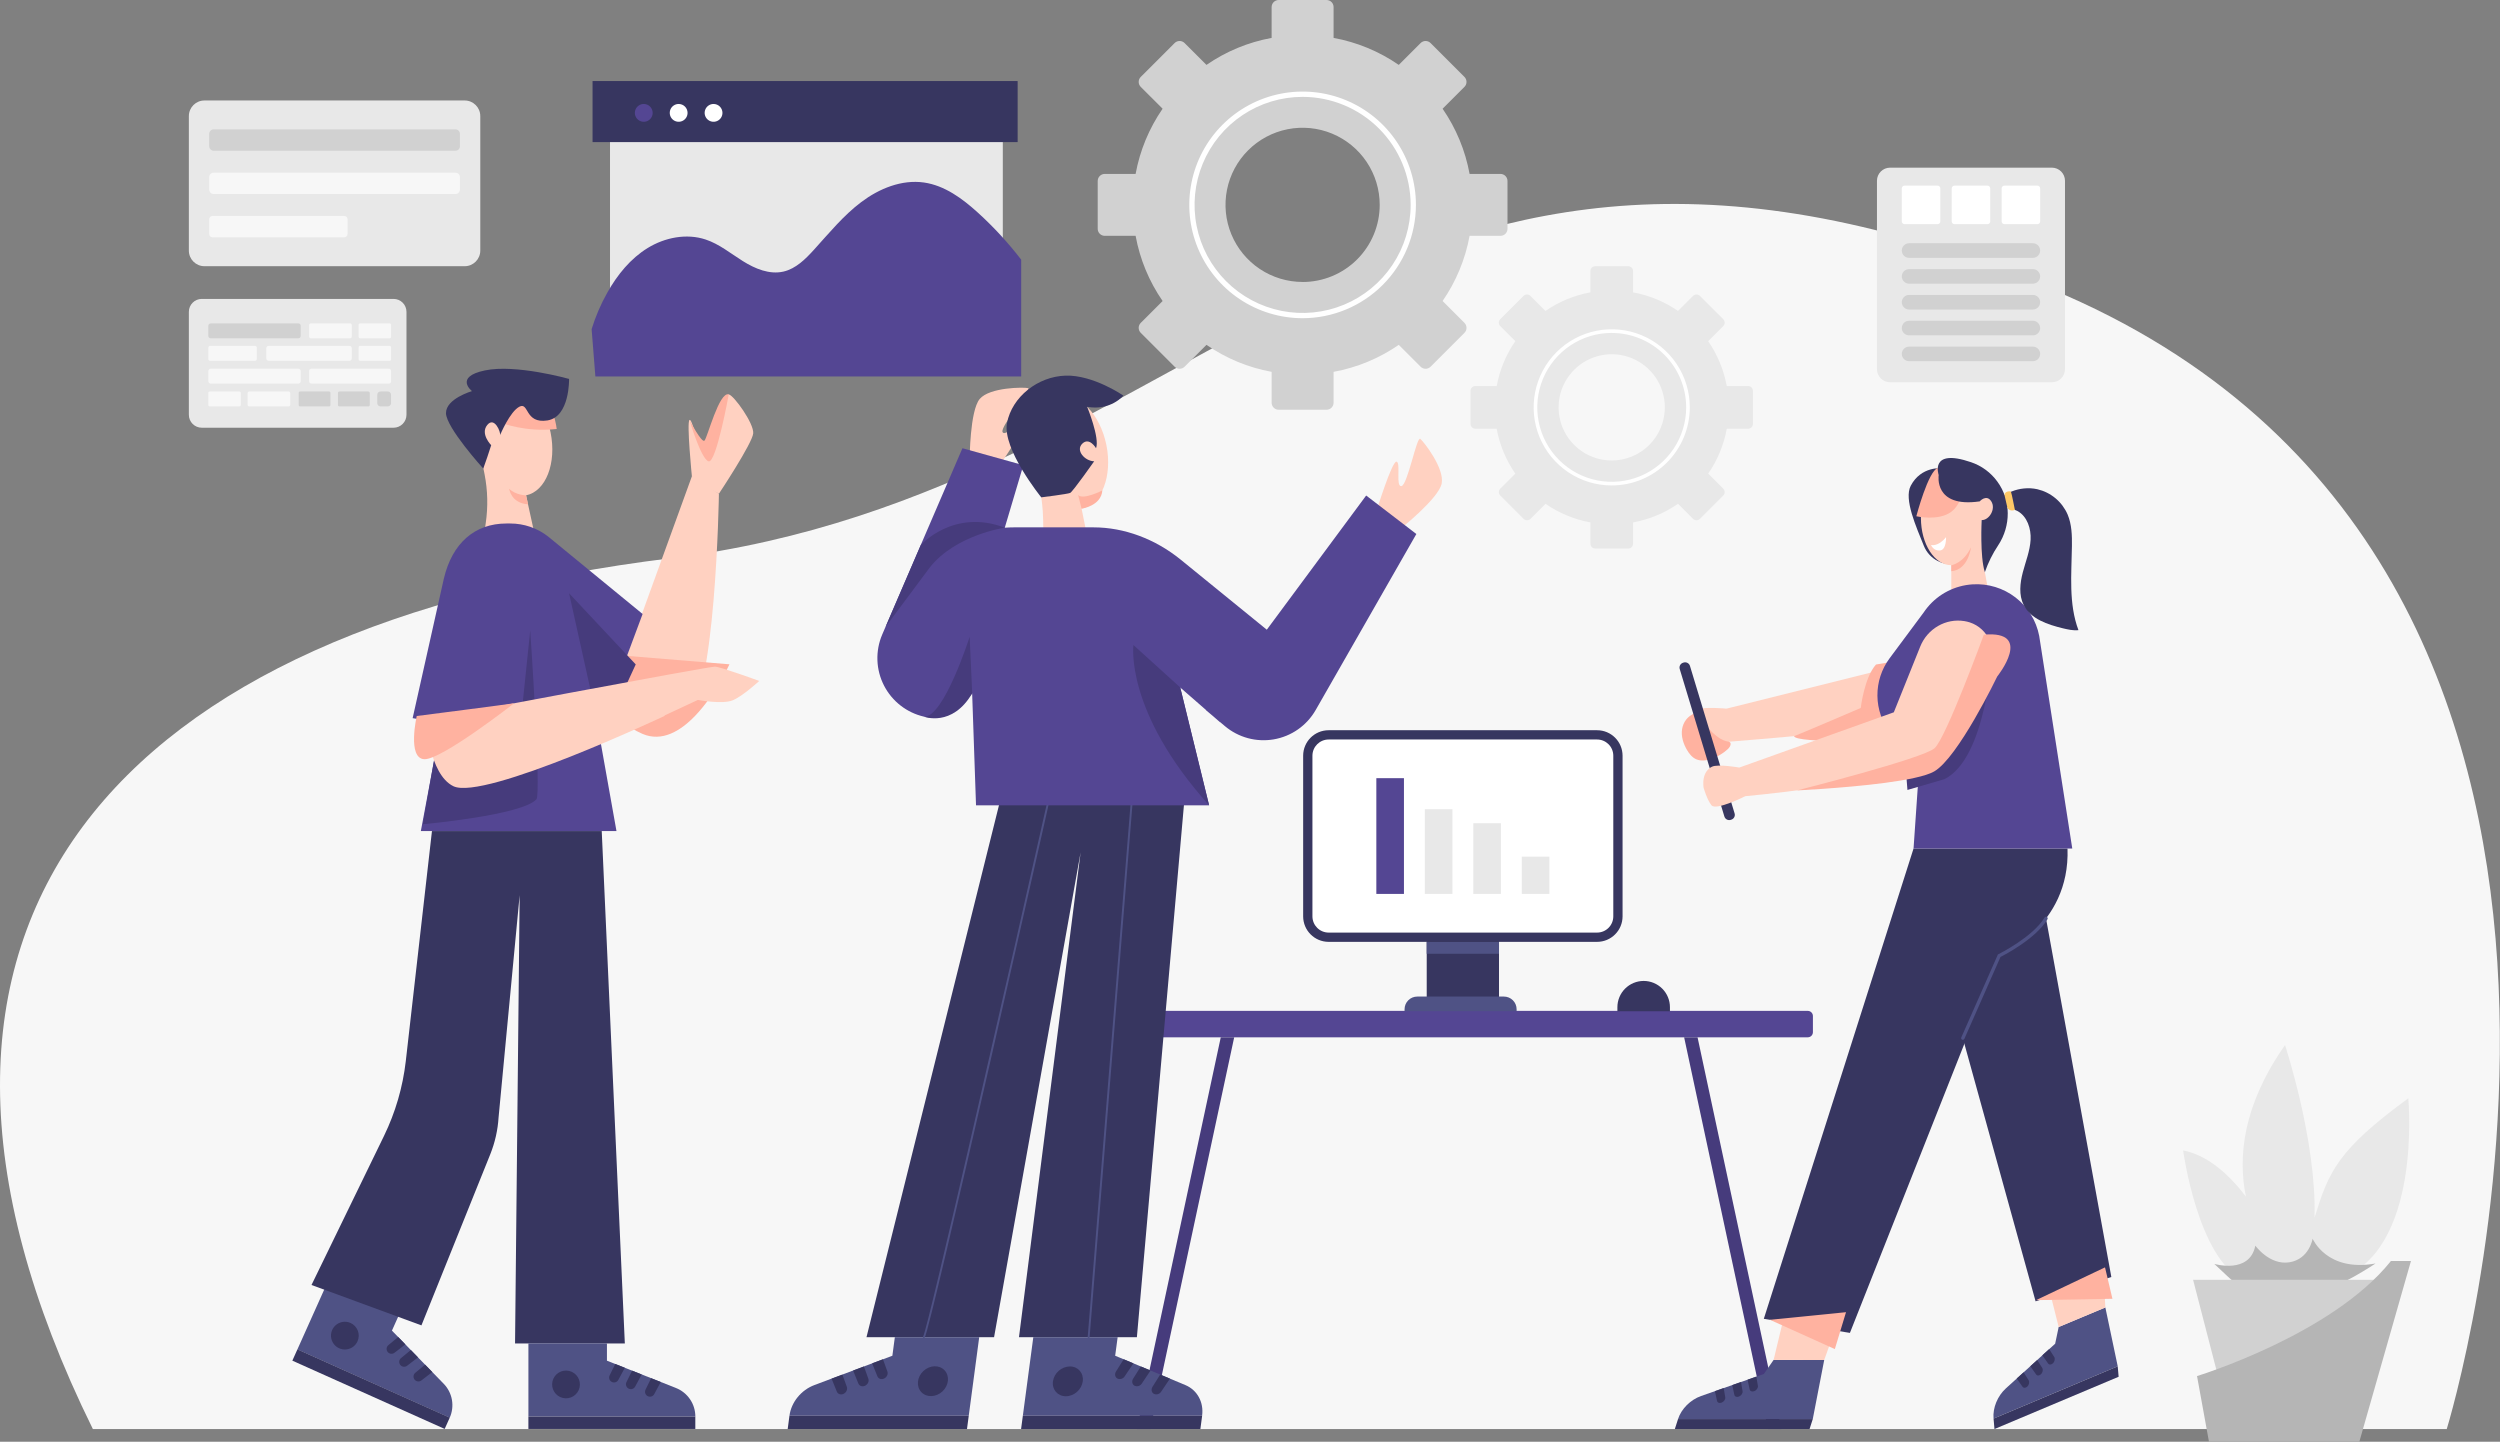 <svg width="867" height="500" viewBox="0 0 867 500" fill="none" xmlns="http://www.w3.org/2000/svg">
<rect x="0" y="0" width="867" height="500" fill="#808080" stroke="none"/>
<g clip-path="url(#clip0_349_732)">
<path d="M32.211 495.601H848.53C848.53 495.601 941.151 195.646 711.018 100.128C480.884 4.61 420.993 170.428 232.227 193.643C43.461 216.859 -55.297 318.076 32.211 495.601Z" fill="#F7F7F7"/>
<path d="M520.36 60.313H509.654C508.169 52.2 504.978 44.496 500.293 37.709L507.866 30.136C508.094 29.909 508.275 29.639 508.398 29.342C508.522 29.045 508.585 28.726 508.585 28.404C508.585 28.082 508.522 27.764 508.398 27.466C508.275 27.169 508.094 26.899 507.866 26.672L496.127 14.934C495.9 14.706 495.631 14.525 495.333 14.402C495.036 14.278 494.717 14.214 494.396 14.214C494.074 14.214 493.755 14.278 493.458 14.402C493.161 14.525 492.891 14.706 492.664 14.934L485.091 22.507C478.304 17.821 470.599 14.631 462.487 13.146V2.44C462.487 2.119 462.424 1.802 462.301 1.506C462.178 1.209 461.998 0.94 461.771 0.714C461.544 0.487 461.275 0.307 460.978 0.185C460.682 0.062 460.364 -0 460.044 2.03159e-06H443.444C443.123 -0 442.805 0.062 442.509 0.185C442.213 0.307 441.943 0.487 441.716 0.714C441.489 0.94 441.309 1.209 441.186 1.506C441.064 1.802 441 2.119 441 2.44V13.146C432.888 14.63 425.183 17.821 418.396 22.507L410.82 14.934C410.594 14.705 410.324 14.524 410.027 14.4C409.73 14.276 409.411 14.212 409.089 14.212C408.767 14.212 408.448 14.276 408.15 14.4C407.853 14.524 407.583 14.705 407.357 14.934L395.615 26.672C395.387 26.899 395.206 27.169 395.083 27.466C394.959 27.764 394.896 28.082 394.896 28.404C394.896 28.726 394.959 29.045 395.083 29.342C395.206 29.639 395.387 29.909 395.615 30.136L403.191 37.709C398.504 44.495 395.313 52.2 393.83 60.313H383.125C382.477 60.314 381.857 60.572 381.399 61.03C380.941 61.488 380.684 62.109 380.684 62.756V79.347C380.684 79.994 380.942 80.614 381.399 81.072C381.857 81.53 382.477 81.787 383.125 81.787H393.83C395.313 89.9 398.504 97.605 403.191 104.391L395.615 111.967C395.387 112.193 395.205 112.463 395.081 112.76C394.957 113.058 394.893 113.377 394.893 113.699C394.893 114.021 394.957 114.34 395.081 114.637C395.205 114.934 395.387 115.204 395.615 115.43L407.357 127.172C407.583 127.401 407.853 127.582 408.15 127.706C408.448 127.83 408.767 127.894 409.089 127.894C409.411 127.894 409.73 127.83 410.027 127.706C410.324 127.582 410.594 127.401 410.82 127.172L418.396 119.596C425.182 124.283 432.887 127.474 441 128.957V139.663C441 139.983 441.064 140.301 441.186 140.597C441.309 140.893 441.489 141.163 441.716 141.389C441.943 141.616 442.213 141.795 442.509 141.918C442.805 142.04 443.123 142.103 443.444 142.103H460.044C460.364 142.103 460.682 142.04 460.978 141.918C461.275 141.795 461.544 141.616 461.771 141.389C461.998 141.163 462.178 140.893 462.301 140.597C462.424 140.301 462.487 139.983 462.487 139.663V128.957C470.6 127.474 478.305 124.283 485.091 119.596L492.664 127.172C492.891 127.4 493.161 127.581 493.458 127.704C493.755 127.828 494.074 127.891 494.396 127.891C494.717 127.891 495.036 127.828 495.333 127.704C495.631 127.581 495.9 127.4 496.127 127.172L507.866 115.43C508.095 115.204 508.276 114.934 508.4 114.637C508.524 114.34 508.588 114.021 508.588 113.699C508.588 113.377 508.524 113.058 508.4 112.76C508.276 112.463 508.095 112.193 507.866 111.967L500.293 104.391C504.979 97.604 508.17 89.9 509.654 81.787H520.36C521.007 81.787 521.627 81.53 522.085 81.072C522.543 80.614 522.8 79.994 522.8 79.347V62.756C522.8 62.109 522.543 61.488 522.085 61.03C521.628 60.572 521.007 60.314 520.36 60.313V60.313ZM451.744 97.782C446.455 97.782 441.286 96.214 436.889 93.276C432.491 90.338 429.064 86.162 427.041 81.276C425.017 76.39 424.487 71.014 425.519 65.827C426.551 60.64 429.097 55.876 432.837 52.136C436.576 48.397 441.341 45.85 446.527 44.819C451.714 43.787 457.09 44.317 461.976 46.34C466.862 48.364 471.038 51.791 473.976 56.188C476.914 60.586 478.482 65.755 478.482 71.043C478.484 74.556 477.794 78.034 476.451 81.28C475.108 84.525 473.138 87.474 470.655 89.959C468.172 92.443 465.224 94.414 461.979 95.758C458.734 97.103 455.256 97.795 451.744 97.795V97.782Z" fill="#D1D1D1"/>
<path d="M451.744 110.355C443.971 110.355 436.373 108.05 429.91 103.732C423.448 99.414 418.411 93.276 415.436 86.095C412.462 78.914 411.684 71.013 413.2 63.389C414.716 55.766 418.459 48.764 423.955 43.268C429.451 37.772 436.454 34.029 444.077 32.513C451.7 30.996 459.602 31.775 466.783 34.749C473.963 37.723 480.101 42.76 484.419 49.223C488.737 55.686 491.042 63.284 491.042 71.056C491.026 81.474 486.881 91.46 479.514 98.827C472.148 106.194 462.161 110.339 451.744 110.355V110.355ZM451.744 33.593C444.333 33.593 437.089 35.791 430.927 39.908C424.765 44.025 419.962 49.877 417.127 56.724C414.291 63.57 413.549 71.104 414.994 78.372C416.44 85.641 420.009 92.317 425.249 97.557C430.489 102.797 437.165 106.366 444.434 107.812C451.702 109.258 459.236 108.515 466.082 105.68C472.929 102.844 478.781 98.041 482.898 91.879C487.015 85.718 489.213 78.473 489.213 71.062C489.203 61.128 485.252 51.603 478.227 44.579C471.203 37.554 461.678 33.603 451.744 33.593V33.593Z" fill="white"/>
<path d="M606.218 133.878H598.837C597.816 128.289 595.618 122.98 592.389 118.305L597.619 113.085C597.775 112.928 597.899 112.743 597.984 112.539C598.069 112.334 598.113 112.116 598.113 111.894C598.113 111.673 598.069 111.454 597.984 111.25C597.899 111.046 597.775 110.86 597.619 110.704L589.53 102.618C589.374 102.462 589.189 102.338 588.985 102.253C588.781 102.169 588.562 102.125 588.341 102.125C588.12 102.125 587.902 102.169 587.698 102.253C587.494 102.338 587.308 102.462 587.153 102.618L581.932 107.836C577.253 104.605 571.94 102.407 566.346 101.387V94.004C566.346 93.558 566.169 93.13 565.854 92.815C565.538 92.499 565.111 92.322 564.665 92.322H553.222C552.776 92.322 552.349 92.499 552.033 92.815C551.718 93.13 551.541 93.558 551.541 94.004V101.387C545.952 102.409 540.643 104.607 535.968 107.836L530.75 102.618C530.594 102.462 530.409 102.338 530.204 102.253C530 102.168 529.781 102.125 529.56 102.125C529.339 102.125 529.12 102.168 528.916 102.253C528.712 102.338 528.526 102.462 528.37 102.618L520.281 110.704C519.966 111.02 519.79 111.448 519.79 111.894C519.79 112.34 519.966 112.768 520.281 113.085L525.514 118.305C522.284 122.98 520.085 128.289 519.062 133.878H511.66C511.214 133.878 510.786 134.056 510.471 134.371C510.156 134.686 509.979 135.114 509.979 135.56V146.999C509.979 147.445 510.156 147.873 510.471 148.188C510.786 148.503 511.214 148.68 511.66 148.68H519.04C520.07 154.272 522.277 159.58 525.514 164.254L520.294 169.471C519.979 169.787 519.802 170.215 519.802 170.661C519.802 171.107 519.979 171.535 520.294 171.851L528.383 179.94C528.699 180.255 529.127 180.432 529.573 180.432C530.019 180.432 530.447 180.255 530.763 179.94L535.98 174.72C540.656 177.95 545.964 180.149 551.554 181.172V188.552C551.554 188.998 551.731 189.426 552.046 189.741C552.361 190.056 552.789 190.233 553.235 190.233H564.674C565.12 190.233 565.548 190.056 565.863 189.741C566.178 189.426 566.356 188.998 566.356 188.552V181.172C571.945 180.149 577.254 177.95 581.929 174.72L587.149 179.94C587.465 180.255 587.893 180.431 588.338 180.431C588.784 180.431 589.211 180.255 589.527 179.94L597.619 171.851C597.775 171.695 597.899 171.51 597.984 171.306C598.069 171.101 598.113 170.882 598.113 170.661C598.113 170.44 598.069 170.221 597.984 170.017C597.899 169.813 597.775 169.627 597.619 169.471L592.401 164.254C595.63 159.578 597.828 154.27 598.85 148.68H606.23C606.451 148.681 606.67 148.638 606.875 148.553C607.079 148.469 607.265 148.345 607.421 148.189C607.578 148.033 607.702 147.847 607.787 147.643C607.871 147.439 607.915 147.22 607.915 146.999V135.56C607.915 135.338 607.871 135.118 607.785 134.913C607.7 134.708 607.575 134.522 607.417 134.365C607.259 134.209 607.072 134.085 606.866 134.002C606.66 133.918 606.44 133.876 606.218 133.878V133.878ZM558.947 159.698C555.303 159.698 551.741 158.618 548.711 156.594C545.681 154.57 543.319 151.693 541.924 148.327C540.529 144.961 540.164 141.256 540.874 137.683C541.585 134.109 543.339 130.826 545.916 128.249C548.492 125.672 551.774 123.917 555.348 123.206C558.922 122.495 562.626 122.86 565.993 124.254C569.36 125.648 572.237 128.009 574.261 131.039C576.286 134.069 577.366 137.631 577.366 141.275C577.366 146.161 575.426 150.846 571.972 154.302C568.518 157.757 563.833 159.699 558.947 159.701V159.698Z" fill="#E8E8E8"/>
<path d="M558.947 168.353C553.591 168.353 548.355 166.765 543.902 163.79C539.449 160.814 535.979 156.585 533.929 151.637C531.88 146.689 531.343 141.245 532.388 135.992C533.433 130.739 536.012 125.914 539.799 122.127C543.586 118.34 548.411 115.761 553.664 114.716C558.916 113.672 564.361 114.208 569.309 116.257C574.257 118.307 578.486 121.778 581.462 126.231C584.437 130.684 586.025 135.919 586.025 141.275C586.019 148.454 583.163 155.338 578.087 160.415C573.01 165.492 566.126 168.347 558.947 168.353V168.353ZM558.947 115.456C553.84 115.456 548.848 116.97 544.602 119.807C540.356 122.644 537.047 126.676 535.093 131.394C533.138 136.112 532.627 141.303 533.623 146.312C534.62 151.32 537.079 155.921 540.69 159.532C544.3 163.142 548.901 165.601 553.909 166.598C558.918 167.594 564.109 167.083 568.827 165.128C573.545 163.174 577.577 159.865 580.414 155.619C583.251 151.373 584.766 146.381 584.766 141.275C584.757 134.431 582.034 127.87 577.193 123.031C572.353 118.193 565.79 115.473 558.947 115.468V115.456Z" fill="white"/>
<path d="M161.146 34.846H70.911C67.92 34.846 65.496 37.271 65.496 40.262V86.907C65.496 89.898 67.92 92.322 70.911 92.322H161.146C164.137 92.322 166.562 89.898 166.562 86.907V40.262C166.562 37.271 164.137 34.846 161.146 34.846Z" fill="#E8E8E8"/>
<path d="M157.95 44.865H74.107C73.248 44.865 72.552 45.562 72.552 46.421V50.722C72.552 51.581 73.248 52.278 74.107 52.278H157.95C158.809 52.278 159.506 51.581 159.506 50.722V46.421C159.506 45.562 158.809 44.865 157.95 44.865Z" fill="#D1D1D1"/>
<path d="M157.95 59.878H74.107C73.248 59.878 72.552 60.575 72.552 61.434V65.735C72.552 66.594 73.248 67.29 74.107 67.29H157.95C158.809 67.29 159.506 66.594 159.506 65.735V61.434C159.506 60.575 158.809 59.878 157.95 59.878Z" fill="#F7F7F7"/>
<path d="M119.379 74.891H73.707C73.069 74.891 72.552 75.409 72.552 76.047V81.147C72.552 81.786 73.069 82.303 73.707 82.303H119.379C120.017 82.303 120.534 81.786 120.534 81.147V76.047C120.534 75.409 120.017 74.891 119.379 74.891Z" fill="#F7F7F7"/>
<path d="M711.576 58.14H655.494C652.973 58.14 650.929 60.184 650.929 62.706V128.009C650.929 130.531 652.973 132.575 655.494 132.575H711.576C714.097 132.575 716.141 130.531 716.141 128.009V62.706C716.141 60.184 714.097 58.14 711.576 58.14Z" fill="#E8E8E8"/>
<path d="M671.943 64.378H660.497C659.969 64.378 659.54 64.806 659.54 65.335V76.781C659.54 77.309 659.969 77.738 660.497 77.738H671.943C672.472 77.738 672.9 77.309 672.9 76.781V65.335C672.9 64.806 672.472 64.378 671.943 64.378Z" fill="white"/>
<path d="M689.258 64.378H677.812C677.283 64.378 676.855 64.806 676.855 65.335V76.781C676.855 77.309 677.283 77.738 677.812 77.738H689.258C689.786 77.738 690.215 77.309 690.215 76.781V65.335C690.215 64.806 689.786 64.378 689.258 64.378Z" fill="white"/>
<path d="M706.572 64.378H695.127C694.598 64.378 694.169 64.806 694.169 65.335V76.781C694.169 77.309 694.598 77.738 695.127 77.738H706.572C707.101 77.738 707.529 77.309 707.529 76.781V65.335C707.529 64.806 707.101 64.378 706.572 64.378Z" fill="white"/>
<path d="M704.988 89.422H662.075C661.403 89.422 660.758 89.155 660.283 88.68C659.807 88.205 659.54 87.56 659.54 86.888V86.888C659.54 86.555 659.606 86.225 659.733 85.918C659.861 85.61 660.047 85.331 660.283 85.096C660.518 84.86 660.797 84.673 661.105 84.546C661.413 84.419 661.742 84.353 662.075 84.353H704.988C705.322 84.351 705.652 84.415 705.961 84.542C706.269 84.668 706.549 84.855 706.785 85.091C707.021 85.327 707.207 85.607 707.334 85.915C707.461 86.224 707.525 86.554 707.523 86.888C707.525 87.221 707.461 87.552 707.334 87.86C707.207 88.169 707.021 88.449 706.785 88.685C706.549 88.921 706.269 89.107 705.961 89.234C705.652 89.36 705.322 89.424 704.988 89.422Z" fill="#D1D1D1"/>
<path d="M704.988 98.383H662.075C661.406 98.383 660.764 98.118 660.289 97.646C659.814 97.174 659.545 96.534 659.54 95.865V95.865C659.54 95.192 659.807 94.548 660.283 94.072C660.758 93.597 661.403 93.33 662.075 93.33H704.988C705.322 93.328 705.652 93.392 705.961 93.519C706.269 93.645 706.549 93.832 706.785 94.068C707.021 94.303 707.207 94.584 707.334 94.892C707.461 95.201 707.525 95.531 707.523 95.865C707.519 96.534 707.25 97.175 706.775 97.647C706.3 98.119 705.658 98.383 704.988 98.383V98.383Z" fill="#D1D1D1"/>
<path d="M704.988 107.345H662.075C661.403 107.344 660.759 107.076 660.284 106.601C659.808 106.126 659.541 105.482 659.54 104.81V104.81C659.54 104.138 659.807 103.493 660.283 103.018C660.758 102.542 661.403 102.275 662.075 102.275H704.988C705.322 102.273 705.652 102.337 705.961 102.464C706.269 102.591 706.549 102.777 706.785 103.013C707.021 103.249 707.207 103.529 707.334 103.837C707.461 104.146 707.525 104.476 707.523 104.81C707.523 105.143 707.457 105.472 707.33 105.78C707.202 106.087 707.016 106.367 706.78 106.602C706.545 106.838 706.266 107.024 705.958 107.152C705.651 107.279 705.321 107.345 704.988 107.345V107.345Z" fill="#D1D1D1"/>
<path d="M704.988 116.303H662.075C661.403 116.303 660.758 116.035 660.283 115.56C659.807 115.085 659.54 114.44 659.54 113.768V113.768C659.541 113.096 659.808 112.452 660.284 111.976C660.759 111.501 661.403 111.234 662.075 111.233H704.988C705.321 111.233 705.651 111.299 705.958 111.426C706.266 111.553 706.545 111.74 706.78 111.976C707.016 112.211 707.202 112.49 707.33 112.798C707.457 113.105 707.523 113.435 707.523 113.768V113.768C707.525 114.101 707.461 114.432 707.334 114.74C707.207 115.049 707.021 115.329 706.785 115.565C706.549 115.801 706.269 115.987 705.961 116.114C705.652 116.24 705.322 116.305 704.988 116.303Z" fill="#D1D1D1"/>
<path d="M704.988 125.264H662.075C661.403 125.264 660.758 124.997 660.283 124.521C659.807 124.046 659.54 123.401 659.54 122.729V122.729C659.544 122.059 659.813 121.419 660.288 120.947C660.763 120.475 661.405 120.21 662.075 120.21H704.988C705.32 120.208 705.649 120.272 705.957 120.397C706.264 120.523 706.544 120.708 706.779 120.942C707.015 121.176 707.202 121.455 707.33 121.761C707.457 122.068 707.523 122.397 707.523 122.729V122.729C707.525 123.062 707.461 123.393 707.334 123.701C707.207 124.01 707.021 124.29 706.785 124.526C706.549 124.762 706.269 124.948 705.961 125.075C705.652 125.202 705.322 125.266 704.988 125.264V125.264Z" fill="#D1D1D1"/>
<path d="M626.939 350.573H385.133C384.151 350.573 383.354 351.37 383.354 352.352V357.96C383.354 358.943 384.151 359.739 385.133 359.739H626.939C627.921 359.739 628.718 358.943 628.718 357.96V352.352C628.718 351.37 627.921 350.573 626.939 350.573Z" fill="#544693"/>
<path d="M398.925 495.589H394.271L423.362 359.739H428.018L398.925 495.589Z" fill="#463B7C"/>
<path d="M613.148 495.589H617.805L588.711 359.739H584.057L613.148 495.589Z" fill="#463B7C"/>
<path d="M663.618 294.266L611.69 457.367L641.552 462.247L693.338 331.436C693.338 331.436 717.98 321.498 717.013 294.281L663.618 294.266Z" fill="#373660"/>
<path d="M615.09 471.615L611.712 476.489L589.948 484.131C586.255 485.428 583.081 488.596 581.948 492.122H628.671L632.635 471.656L615.09 471.615Z" fill="#4F5285"/>
<path d="M609.089 477.411L609.64 480.598C609.763 481.3 609.181 482.15 608.362 482.462C607.616 482.748 606.936 482.484 606.788 481.854L606.057 478.472L609.089 477.411Z" fill="#373660"/>
<path d="M603.774 479.285L604.325 482.471C604.448 483.174 603.865 484.024 603.047 484.335C602.301 484.622 601.62 484.357 601.472 483.731L600.742 480.346L603.774 479.285Z" fill="#373660"/>
<path d="M597.77 481.391L598.321 484.578C598.444 485.28 597.861 486.127 597.042 486.442C596.296 486.728 595.616 486.464 595.468 485.834L594.738 482.452L597.77 481.391Z" fill="#373660"/>
<path d="M628.671 492.122L627.556 495.589H580.833L581.948 492.122H628.671Z" fill="#373660"/>
<path d="M632.635 471.652L636.319 461.381L618.255 458.431L615.09 471.615L632.635 471.652Z" fill="#FFD1C1"/>
<path d="M613.815 457.707L636.319 467.868L640.201 455.068L613.815 457.707Z" fill="#FFB2A0"/>
<path d="M708.036 310.154L732.212 442.867L705.943 451.3L670.929 324.66L708.036 310.154Z" fill="#373660"/>
<path d="M713.95 460.201L712.728 466.004L695.637 481.492C692.737 484.121 691.043 488.271 691.364 491.961L734.426 473.828L730.134 453.425L713.95 460.201Z" fill="#4F5285"/>
<path d="M710.656 467.871L712.404 470.595C712.785 471.193 712.58 472.201 711.947 472.799C711.371 473.353 710.64 473.372 710.272 472.846L708.285 470.012L710.656 467.871Z" fill="#373660"/>
<path d="M706.5 471.671L708.244 474.395C708.628 474.993 708.421 476.004 707.788 476.599C707.211 477.153 706.484 477.172 706.112 476.646L704.125 473.813L706.5 471.671Z" fill="#373660"/>
<path d="M701.783 475.928L703.528 478.655C703.912 479.253 703.704 480.261 703.071 480.859C702.495 481.41 701.768 481.432 701.399 480.906L699.409 478.073L701.783 475.928Z" fill="#373660"/>
<path d="M734.425 473.828L734.743 477.459L691.682 495.589L691.364 491.961L734.425 473.828Z" fill="#373660"/>
<path d="M730.134 453.425L729.608 443.705L711.276 449.587L713.949 460.201L730.134 453.425Z" fill="#FFD1C1"/>
<path d="M706.1 450.893L732.59 450.415L730.02 439.52L706.1 450.893Z" fill="#FFB2A0"/>
<path d="M680.709 360.618C680.628 360.616 680.547 360.599 680.473 360.567C680.331 360.504 680.22 360.388 680.164 360.243C680.107 360.099 680.111 359.938 680.173 359.796L692.875 331.004L693.067 330.91C693.187 330.853 705.004 324.984 709.056 318.199C709.136 318.066 709.265 317.97 709.415 317.932C709.564 317.894 709.723 317.918 709.856 317.997C709.989 318.076 710.085 318.205 710.123 318.355C710.16 318.505 710.137 318.664 710.058 318.797C706.071 325.475 695.397 331.045 693.773 331.864L681.244 360.268C681.198 360.372 681.123 360.46 681.028 360.522C680.933 360.584 680.822 360.617 680.709 360.618V360.618Z" fill="#4F5285"/>
<path d="M669.528 249.454C666.722 251.862 599.763 257.221 599.763 257.221C599.763 257.221 591.45 263.834 590.046 261.755C589.029 260.263 588.393 259.917 586.951 256.573C586.513 255.549 585.591 252.017 585.751 250.905C586.356 246.708 589.215 245.937 589.215 245.937C591.29 245.083 598.758 245.754 598.758 245.754L660.066 230.442L669.528 249.454Z" fill="#FFD1C1"/>
<path d="M622.178 255.301C622.584 255.263 645.311 245.518 645.311 245.518C645.311 245.518 646.498 235.058 650.592 230.455L657.456 229.283L656.662 257.048C656.662 257.048 622.54 257.823 622.178 255.301" fill="#FFB2A0"/>
<path d="M592.895 253.053C591.135 251.239 589.451 249.356 587.769 247.47C585.364 248.128 583.676 250.496 583.327 252.964C582.977 255.433 583.79 257.952 585.055 260.102C585.833 261.425 586.841 262.694 588.245 263.311C589.885 264.035 591.803 263.755 593.5 263.179C595.587 262.464 597.507 261.331 599.142 259.851C599.675 259.366 600.26 258.641 600.169 257.87C600.087 257.196 599.413 257.225 598.884 257.105C597.354 256.755 596.006 255.877 594.826 254.879C594.152 254.303 593.508 253.693 592.895 253.053V253.053Z" fill="#FFB2A0"/>
<path d="M673.407 162.39C673.407 162.39 666.259 161.568 662.642 168.47C660.198 173.136 664.588 182.793 667.179 189.273C669.068 193.996 674.204 196.657 679.1 195.287C679.448 195.191 679.79 195.072 680.123 194.931L673.407 162.39Z" fill="#373660"/>
<path d="M687.564 180.485C689.047 180.765 690.574 179.245 690.98 177.094C691.386 174.944 690.511 172.969 689.031 172.686C688.14 172.516 687.236 173.001 686.566 173.879C685.067 167.676 681.213 163.265 676.707 163.265C670.891 163.265 666.178 170.598 666.178 179.638C666.178 188.678 670.901 196.011 676.707 196.011V208.197L690.146 208.241L688.093 197.019C687.524 193.909 687.238 190.754 687.239 187.592V180.391C687.344 180.433 687.453 180.465 687.564 180.485V180.485Z" fill="#FFD1C1"/>
<path d="M680.86 163.271C680.86 163.271 682.161 173.429 676.707 177.491C672.249 180.813 664.582 179.037 664.582 179.037C664.582 179.037 668.716 163.259 672.098 162.245C675.479 161.231 680.86 163.271 680.86 163.271Z" fill="#FFB2A0"/>
<path d="M669.682 189.006C669.682 189.006 672.132 189.73 674.881 186.288C674.881 186.288 675.085 190.696 672.774 190.904C670.463 191.112 669.682 189.006 669.682 189.006Z" fill="white"/>
<path d="M676.707 196.03C676.707 196.03 680.91 195.4 683.536 189.815C683.536 189.815 682.683 197.611 676.707 198.105V196.03Z" fill="#FFB2A0"/>
<path d="M672.34 164.748C672.34 164.748 670.485 176.209 686.565 173.879C686.565 173.879 688.899 171.25 690.567 173.879C692.236 176.508 689.849 180.438 687.239 180.369C687.239 180.369 686.581 193.017 688.351 198.429C689.483 195.138 691.034 192.007 692.967 189.113C697.413 182.374 697.463 173.555 692.699 167.037C690.423 163.886 687.22 161.525 683.536 160.283C668.999 155.312 672.34 164.748 672.34 164.748Z" fill="#373660"/>
<path d="M718.663 294.266L707.193 220.511C706.169 215.228 703.255 210.5 698.995 207.213C694.735 203.926 689.422 202.305 684.053 202.655V202.655C681.05 202.849 678.117 203.655 675.437 205.023C672.756 206.391 670.383 208.293 668.464 210.612L668.439 210.643C667.967 211.216 667.523 211.813 667.107 212.435L655.325 228.279C652.53 232.036 651.042 236.605 651.088 241.288C651.134 245.971 652.712 250.509 655.58 254.211L666.008 259.589L663.618 294.272L718.663 294.266Z" fill="#544693"/>
<path d="M690.883 226.194C690.883 226.194 688.993 263.015 674.308 270.219L661.499 273.954L660.431 260.345L690.883 226.194" fill="#463B7C"/>
<path d="M706.563 169.666C708.883 170.208 711.043 171.289 712.868 172.821C714.694 174.352 716.133 176.292 717.07 178.482C718.49 181.892 718.594 185.69 718.543 189.38C718.408 199.194 717.356 209.349 720.807 218.537C719.013 218.735 717.212 218.323 715.455 217.907C710.133 216.613 704.242 214.686 701.796 209.783C700.067 206.32 700.536 202.183 701.519 198.448C702.501 194.714 703.994 191.055 704.211 187.195C704.428 183.335 703.03 179.056 699.636 177.207C698.276 176.467 691.963 175.101 694.189 172.484C695.029 171.496 696.594 170.856 697.775 170.394C699.088 169.877 700.465 169.543 701.868 169.402C703.437 169.236 705.023 169.325 706.563 169.666V169.666Z" fill="#373660"/>
<path d="M695.149 171.65L696.181 176.143C696.181 176.143 696.994 177.579 698.76 176.842C698.76 176.842 697.63 170.948 697.394 170.545C697.158 170.142 695.13 170.431 695.149 171.65Z" fill="#FFC967"/>
<path d="M600.396 284.269L600.191 284.332C599.972 284.398 599.742 284.421 599.513 284.398C599.285 284.376 599.064 284.308 598.862 284.2C598.66 284.092 598.481 283.945 598.336 283.768C598.191 283.59 598.082 283.386 598.015 283.167L582.527 232.007C582.461 231.788 582.438 231.557 582.461 231.329C582.483 231.101 582.551 230.88 582.659 230.678C582.767 230.476 582.914 230.297 583.091 230.152C583.268 230.006 583.473 229.898 583.692 229.831L583.9 229.768C584.119 229.702 584.35 229.679 584.578 229.702C584.806 229.724 585.027 229.792 585.229 229.9C585.431 230.008 585.61 230.155 585.755 230.332C585.901 230.51 586.009 230.714 586.076 230.933L601.561 282.093C601.627 282.312 601.65 282.543 601.627 282.771C601.605 282.999 601.537 283.22 601.429 283.422C601.321 283.624 601.174 283.803 600.997 283.948C600.819 284.094 600.615 284.202 600.396 284.269Z" fill="#373660"/>
<path d="M683.124 215.848C682.518 215.652 681.898 215.503 681.269 215.401C674.758 214.33 668.404 218.084 665.942 224.217L656.776 247.026L603.195 266.189C603.195 266.189 595.676 264.86 593.689 265.909C593.689 265.909 590.109 267.253 590.78 273.078C590.78 273.078 591.97 277.376 593.566 279.294C595.162 281.211 605.26 276.12 605.26 276.12C605.26 276.12 645.623 272.461 668.502 265.6C670.542 264.64 672.392 263.318 673.961 261.699V261.699C674.515 261.125 675.023 260.509 675.482 259.857C676.48 258.431 689.604 231.752 689.604 231.752C690.361 230.303 690.793 228.707 690.87 227.074C690.947 225.441 690.668 223.811 690.051 222.298C689.434 220.784 688.495 219.423 687.299 218.309C686.102 217.195 684.678 216.355 683.124 215.848Z" fill="#FFD1C1"/>
<path d="M632.128 273.573C644.213 272.735 664.925 270.859 670.718 267.568C679.05 262.845 692.636 234.611 692.636 234.611C692.636 234.611 705.546 218.537 687.998 220.102C687.998 220.102 674.906 255.849 670.929 259.46C666.952 263.072 623.189 274.121 623.189 274.121C623.189 274.121 626.832 273.935 632.128 273.573Z" fill="#FFB2A0"/>
<path d="M477.418 177.05C477.418 177.05 482.771 159.773 484.323 160.097C485.875 160.422 483.914 168.977 486.033 168.57C488.152 168.164 491.332 151.215 492.554 152.197C493.775 153.18 501.03 162.468 499.972 167.686C498.914 172.903 485.671 183.385 485.671 183.385L477.418 177.05Z" fill="#FFD1C1"/>
<path d="M346.354 161.864C346.354 161.864 356.625 146.974 355.41 145.96C354.195 144.946 348.684 151.769 347.693 149.852C346.701 147.934 358.061 134.958 356.537 134.599C355.013 134.24 343.221 134.285 339.777 138.346C336.332 142.408 336.279 159.291 336.279 159.291L346.354 161.864Z" fill="#FFD1C1"/>
<path d="M367.189 137.355C360.262 138.759 356.402 148.639 358.584 159.427L360.505 168.917C361.268 172.686 361.69 176.517 361.764 180.362L362.025 194.239L378.033 190.945L375.096 176.417C382.023 175.013 385.88 165.132 383.698 154.345C381.516 143.557 374.123 135.953 367.189 137.355Z" fill="#FFD1C1"/>
<path d="M382.299 170.085C382.299 170.085 375.637 173.492 373.896 171.678L375.092 176.401C375.092 176.401 381.881 175.507 382.299 170.069" fill="#FFB2A0"/>
<path d="M411.085 273.61L394.274 463.734H353.382L374.765 295.579L344.745 463.734H300.5L347.85 273.61H411.085Z" fill="#373660"/>
<path d="M320.4 464.067C320.324 464.069 320.25 464.043 320.192 463.995C320.122 463.941 320.077 463.861 320.066 463.774C320.055 463.687 320.079 463.599 320.132 463.529C321.807 460.919 350.284 335.535 365.111 269.571C365.136 269.49 365.191 269.422 365.265 269.38C365.338 269.338 365.424 269.325 365.507 269.343C365.589 269.362 365.661 269.411 365.709 269.48C365.757 269.55 365.778 269.635 365.766 269.719C364.006 277.546 322.651 461.419 320.664 463.929C320.633 463.97 320.594 464.004 320.548 464.028C320.502 464.052 320.451 464.066 320.4 464.067V464.067Z" fill="#4F5285"/>
<path d="M377.545 464.067H377.526C377.482 464.065 377.438 464.053 377.398 464.033C377.358 464.013 377.322 463.986 377.293 463.952C377.264 463.918 377.241 463.879 377.227 463.837C377.213 463.795 377.208 463.75 377.211 463.705L392.955 267.892C392.956 267.847 392.966 267.801 392.985 267.76C393.004 267.718 393.032 267.681 393.066 267.65C393.1 267.62 393.14 267.596 393.183 267.582C393.227 267.567 393.273 267.561 393.318 267.565C393.364 267.568 393.408 267.581 393.449 267.603C393.489 267.624 393.525 267.654 393.554 267.689C393.582 267.725 393.604 267.766 393.616 267.81C393.628 267.854 393.631 267.9 393.625 267.946L377.882 463.759C377.875 463.843 377.836 463.922 377.774 463.979C377.711 464.036 377.63 464.068 377.545 464.067V464.067Z" fill="#4F5285"/>
<path d="M387.602 463.734L386.742 470.173L411.082 480.343C415.213 482.068 417.518 486.284 416.891 490.976H354.724L358.351 463.734H387.602Z" fill="#4F5285"/>
<path d="M375.505 479.049C375.124 481.905 372.501 484.222 369.642 484.222C366.783 484.222 364.78 481.905 365.161 479.049C365.377 477.637 366.082 476.346 367.153 475.401C368.224 474.456 369.593 473.917 371.021 473.879C373.877 473.876 375.886 476.193 375.505 479.049Z" fill="#373660"/>
<path d="M389.69 471.397L387.026 475.639C386.44 476.583 386.711 477.701 387.599 478.12C388.037 478.292 388.522 478.305 388.968 478.157C389.415 478.01 389.796 477.71 390.045 477.311L393.068 472.808L389.69 471.397Z" fill="#373660"/>
<path d="M395.628 473.891L392.964 478.132C392.379 479.077 392.649 480.195 393.537 480.613C393.975 480.786 394.46 480.799 394.907 480.651C395.354 480.503 395.735 480.204 395.984 479.804L399.006 475.302L395.628 473.891Z" fill="#373660"/>
<path d="M402.344 476.709L399.68 480.95C399.095 481.895 399.365 483.013 400.253 483.432C400.692 483.604 401.176 483.617 401.623 483.469C402.07 483.321 402.451 483.022 402.7 482.622L405.723 478.12L402.344 476.709Z" fill="#373660"/>
<path d="M354.724 490.976L354.11 495.589H416.29L416.904 490.976H354.724Z" fill="#373660"/>
<path d="M310.33 463.734L309.474 470.173L282.427 480.343C277.833 482.068 274.407 486.284 273.784 490.976H335.964L339.591 463.734H310.33Z" fill="#4F5285"/>
<path d="M326.849 482.533C329.079 480.447 329.406 477.173 327.579 475.222C325.753 473.27 322.465 473.379 320.235 475.466C318.006 477.552 317.679 480.826 319.505 482.777C321.331 484.729 324.619 484.62 326.849 482.533Z" fill="#373660"/>
<path d="M306.215 471.397L307.745 475.639C308.085 476.583 307.522 477.701 306.511 478.12C305.591 478.501 304.622 478.148 304.282 477.311L302.458 472.808L306.215 471.397Z" fill="#373660"/>
<path d="M299.612 473.891L301.142 478.132C301.482 479.077 300.919 480.195 299.908 480.614C298.989 480.995 298.019 480.642 297.679 479.804L295.856 475.302L299.612 473.891Z" fill="#373660"/>
<path d="M292.147 476.709L293.68 480.95C294.017 481.895 293.456 483.013 292.446 483.432C291.526 483.813 290.557 483.46 290.217 482.622L288.393 478.12L292.147 476.709Z" fill="#373660"/>
<path d="M335.964 490.976L335.35 495.589H273.17L273.784 490.976H335.964Z" fill="#373660"/>
<path d="M473.787 171.848L439.426 218.25L439.328 218.383L409.482 194.1C400.625 186.896 389.825 182.888 379.255 182.888H351.603C350.548 182.888 349.5 182.929 348.454 183.01L354.894 161.332L333.772 155.444L305.969 220.02C304.754 222.846 304.18 225.906 304.289 228.981C304.398 232.055 305.187 235.068 306.599 237.801C307.987 240.486 309.943 242.838 312.331 244.691C314.719 246.545 317.482 247.856 320.428 248.534V248.534C322.949 249.11 325.579 248.977 328.029 248.151C330.479 247.324 332.652 245.835 334.307 243.849L337.141 240.439L338.483 279.288H419.312L409.296 238.421L418.251 246.23L418.216 246.277L420.704 248.371L423.1 250.461L423.132 250.417L424.794 251.818C427.107 253.766 429.816 255.187 432.733 255.982C435.65 256.777 438.706 256.927 441.687 256.422V256.422C444.722 255.908 447.605 254.727 450.129 252.964C452.653 251.201 454.754 248.9 456.281 246.226L491.193 185.193L473.787 171.848Z" fill="#544693"/>
<path d="M348.47 183.01C348.47 183.01 331.411 185.432 322.434 196.821L307.131 217.359L319.335 189.021C319.335 189.021 330.705 176.206 348.47 183.01Z" fill="#463B7C"/>
<path d="M409.306 238.408L393.071 223.694C393.071 223.694 389.989 246.68 419.322 279.275L409.306 238.408Z" fill="#463B7C"/>
<path d="M377.026 141.083C377.026 141.083 381.459 151.898 380.108 155.444C380.108 155.444 377.822 151.48 375.363 153.835C372.904 156.19 376.185 159.88 379.456 159.981C379.456 159.981 372.032 170.535 371.134 170.945C370.237 171.354 361.112 172.481 361.112 172.481C361.112 172.481 347.491 155.68 349.235 146.662C350.98 137.644 359.887 130.576 369.519 130.27C379.151 129.965 389.598 137.197 389.598 137.197C389.598 137.197 385.14 142.569 377.026 141.083Z" fill="#373660"/>
<path d="M337.16 240.439L336.278 220.835C336.278 220.835 327.349 248.859 320.441 248.544C320.437 248.534 330.201 252.319 337.16 240.439Z" fill="#463B7C"/>
<path d="M519.856 321.952H494.786V347.022H519.856V321.952Z" fill="#373660"/>
<path d="M519.856 326.637H494.786V330.768H519.856V326.637Z" fill="#4F5285"/>
<path d="M562.706 317.793V262.086C562.706 257.202 558.746 253.242 553.861 253.242H460.777C455.893 253.242 451.933 257.202 451.933 262.086V317.793C451.933 322.677 455.893 326.637 460.777 326.637H553.861C558.746 326.637 562.706 322.677 562.706 317.793Z" fill="#373660"/>
<path d="M553.862 256.457H460.78C457.671 256.457 455.151 258.977 455.151 262.086V317.793C455.151 320.902 457.671 323.422 460.78 323.422H553.862C556.971 323.422 559.491 320.902 559.491 317.793V262.086C559.491 258.977 556.971 256.457 553.862 256.457Z" fill="white"/>
<path d="M491.508 345.608H521.553C522.722 345.608 523.843 346.072 524.67 346.899C525.497 347.726 525.961 348.847 525.961 350.016V350.684H487.1V350.016C487.1 348.847 487.565 347.726 488.391 346.899C489.218 346.072 490.339 345.608 491.508 345.608V345.608Z" fill="#4F5285"/>
<path d="M486.889 269.87H477.314V310.009H486.889V269.87Z" fill="#544693"/>
<path d="M503.703 280.638H494.128V310.009H503.703V280.638Z" fill="#E8E8E8"/>
<path d="M520.517 285.5H510.942V310.009H520.517V285.5Z" fill="#E8E8E8"/>
<path d="M537.331 297.081H527.756V310.009H537.331V297.081Z" fill="#E8E8E8"/>
<path d="M570.023 340.189C572.44 340.189 574.758 341.149 576.467 342.858C578.176 344.567 579.136 346.884 579.136 349.301V350.699H560.911V349.301C560.911 348.105 561.147 346.92 561.605 345.814C562.063 344.709 562.734 343.704 563.58 342.858C564.426 342.012 565.431 341.341 566.536 340.883C567.642 340.425 568.827 340.189 570.023 340.189V340.189Z" fill="#373660"/>
<path d="M211.503 243.563L239.945 165.183L249.321 171.197C249.321 171.197 248.27 243.679 237.586 249.633C227.104 255.474 211.503 243.563 211.503 243.563Z" fill="#FFD1C1"/>
<path d="M241.028 248.292C248.185 240.867 252.971 230.379 252.971 230.379C221.087 227.74 217.057 227.429 217.057 227.429L207.696 238.396C207.696 238.396 211.644 249.769 222.854 254.526C229.538 257.363 235.892 253.616 241.028 248.292Z" fill="#FFB2A0"/>
<path d="M174.638 133.157C167.78 134.546 163.97 144.316 166.137 154.984L168.026 164.367C168.026 164.405 168.026 164.443 168.048 164.48C169.143 170.059 169.28 175.783 168.454 181.408L167.654 186.994H185.772L182.437 171.785C189.295 170.397 193.105 160.626 190.939 149.959C188.773 139.291 181.493 131.772 174.638 133.157Z" fill="#FFD1C1"/>
<path d="M173.974 146.662C173.974 146.662 182.195 149.99 193.067 148.772C193.067 148.772 192.179 140.116 187.085 136.013C187.085 136.013 172.33 137.455 171.996 138.453C171.663 139.452 173.974 146.662 173.974 146.662Z" fill="#FFB2A0"/>
<path d="M182.45 171.785C182.45 171.785 178.845 171.757 176.581 169.49C176.581 169.49 177.16 174.506 183.133 174.896L182.45 171.785Z" fill="#FFB2A0"/>
<path d="M209.824 247.911L222.854 212.932L190.832 186.675C190.671 186.537 190.517 186.405 190.34 186.272L190.089 186.065C186.338 183.135 181.715 181.546 176.955 181.549H175.633C164.635 181.549 156.832 188.379 153.939 200.618L143.101 249.06L152.796 250.634C152.615 252.349 152.366 254.055 152.049 255.751L145.944 288.22H213.795L206.103 245.115L209.824 247.911Z" fill="#544693"/>
<path d="M206.087 245.115L197.356 205.747L220.47 230.423L212.835 246.976L206.087 245.115Z" fill="#463B7C"/>
<path d="M152.796 250.634L180.164 254.457L183.883 218.603C183.883 218.603 187.749 275.279 186.036 277.19C181.049 282.751 146.637 285.846 146.637 285.846L152.796 250.634Z" fill="#463B7C"/>
<path d="M239.945 165.183C239.945 165.183 238.096 146.536 239.101 145.677C240.105 144.817 241.828 155.567 244.139 155.438C246.45 155.308 251.025 136.501 252.747 136.788C254.47 137.074 261.504 146.835 261.217 150.28C260.931 153.725 249.334 171.206 249.334 171.206C249.334 171.206 240.105 166.88 239.945 165.183Z" fill="#FFD1C1"/>
<path d="M252.735 136.778C252.735 136.778 248.374 160.809 245.729 159.994C243.084 159.178 239.117 145.677 239.117 145.677C239.117 145.677 243.32 153.712 244.312 152.808C245.304 151.905 249.397 135.654 252.75 136.778" fill="#FFB2A0"/>
<path d="M247.965 231.191C245.886 231.084 147.692 249.646 147.692 249.646C147.692 249.646 148.665 268.469 157.217 272.65C167.806 277.833 230.483 248.27 230.483 248.27V248.112L242.032 242.731C242.032 242.731 250.534 244.35 254.092 242.873C257.65 241.396 263.302 236.151 263.302 236.151C263.302 236.151 250.046 231.298 247.965 231.191Z" fill="#FFD1C1"/>
<path d="M178.303 243.884C178.303 243.884 153.089 263.591 147.131 263.295C141.174 262.999 144.524 248.314 144.524 248.314C144.524 248.314 176.751 244.177 178.306 243.884" fill="#FFB2A0"/>
<path d="M167.598 162.497C168.57 159.814 169.486 157.112 170.347 154.392C170.347 154.392 166.461 150.484 168.974 147.392C171.486 144.3 173.728 149.94 173.426 150.906C173.426 150.906 176.82 142.72 180.151 141.029C183.483 139.338 181.959 147.012 189.812 145.812C197.664 144.612 197.353 131.41 197.353 131.41C197.353 131.41 178.883 126.196 168.139 128.466C157.396 130.736 163.687 135.635 163.687 135.635C163.687 135.635 154.666 138.242 154.666 143.243C154.666 148.243 167.598 162.497 167.598 162.497Z" fill="#373660"/>
<path d="M138.375 455.988L135.922 461.46L153.869 479.883C155.359 481.412 156.355 483.353 156.727 485.454C157.1 487.556 156.833 489.721 155.96 491.669V491.669L103.132 467.991L113.507 444.845L138.375 455.988Z" fill="#4F5285"/>
<path d="M123.989 465.166C123.599 466.035 122.961 466.769 122.154 467.275C121.347 467.781 120.409 468.036 119.457 468.009C118.506 467.981 117.583 467.672 116.807 467.121C116.031 466.569 115.436 465.8 115.097 464.91C114.758 464.021 114.69 463.05 114.903 462.122C115.115 461.194 115.598 460.35 116.29 459.696C116.982 459.042 117.853 458.609 118.792 458.45C119.73 458.291 120.695 458.414 121.564 458.803C122.729 459.326 123.639 460.29 124.093 461.483C124.548 462.676 124.51 464.001 123.989 465.166V465.166Z" fill="#373660"/>
<path d="M138.085 463.68L134.688 466.483C134.511 466.629 134.365 466.81 134.26 467.014C134.154 467.218 134.092 467.442 134.075 467.671C134.059 467.9 134.089 468.131 134.164 468.348C134.239 468.565 134.357 468.765 134.511 468.935V468.935C134.799 469.251 135.194 469.447 135.619 469.485C136.044 469.523 136.468 469.4 136.807 469.14L140.585 466.237L138.085 463.68Z" fill="#373660"/>
<path d="M142.465 468.186L139.068 470.991C138.89 471.137 138.744 471.318 138.639 471.522C138.533 471.726 138.47 471.949 138.454 472.178C138.437 472.407 138.467 472.637 138.543 472.854C138.618 473.072 138.736 473.271 138.891 473.441V473.441C139.177 473.757 139.572 473.954 139.997 473.992C140.422 474.03 140.846 473.906 141.183 473.646L144.962 470.742L142.465 468.186Z" fill="#373660"/>
<path d="M147.421 473.265L144.024 476.08C143.846 476.226 143.7 476.406 143.594 476.611C143.489 476.815 143.426 477.039 143.409 477.268C143.393 477.498 143.423 477.728 143.498 477.945C143.574 478.163 143.692 478.362 143.847 478.532V478.532C144.134 478.848 144.529 479.045 144.953 479.083C145.378 479.12 145.802 478.997 146.139 478.737L149.918 475.834L147.421 473.265Z" fill="#373660"/>
<path d="M103.144 467.953L101.386 471.875L154.215 495.551L155.973 491.629L103.144 467.953Z" fill="#373660"/>
<path d="M208.682 288.22H149.801L140.721 368.049C139.685 377.028 137.138 385.768 133.189 393.899L108.028 445.632L146.155 459.64L170.003 400.36C171.658 396.251 172.64 391.901 172.91 387.479L180.214 310.459L178.618 465.909H216.692L208.682 288.22Z" fill="#373660"/>
<path d="M210.489 465.903V471.886L234.419 481.354C236.403 482.14 238.105 483.504 239.305 485.269C240.505 487.034 241.147 489.119 241.147 491.253H183.253V465.891L210.489 465.903Z" fill="#4F5285"/>
<path d="M200.98 481.223C201.587 478.634 199.98 476.043 197.391 475.437C194.803 474.83 192.212 476.437 191.606 479.026C190.999 481.614 192.606 484.205 195.194 484.811C197.783 485.418 200.374 483.811 200.98 481.223Z" fill="#373660"/>
<path d="M213.37 473.038L211.418 476.989C211.316 477.195 211.256 477.42 211.243 477.649C211.23 477.878 211.264 478.108 211.343 478.324C211.421 478.54 211.543 478.737 211.701 478.905C211.858 479.072 212.048 479.206 212.259 479.297C212.65 479.469 213.091 479.487 213.495 479.348C213.899 479.208 214.236 478.922 214.437 478.545L216.692 474.354L213.37 473.038Z" fill="#373660"/>
<path d="M219.208 475.362L217.256 479.31C217.154 479.516 217.095 479.741 217.082 479.97C217.07 480.2 217.104 480.429 217.183 480.645C217.262 480.861 217.384 481.058 217.541 481.226C217.699 481.393 217.889 481.526 218.099 481.618V481.618C218.49 481.789 218.93 481.807 219.334 481.669C219.737 481.53 220.073 481.244 220.275 480.869L222.529 476.675L219.208 475.362Z" fill="#373660"/>
<path d="M225.81 477.969L223.871 481.92C223.769 482.126 223.711 482.351 223.699 482.58C223.686 482.81 223.721 483.039 223.8 483.255C223.878 483.47 224 483.668 224.157 483.835C224.315 484.002 224.504 484.136 224.715 484.228V484.228C225.105 484.4 225.547 484.418 225.95 484.278C226.353 484.139 226.689 483.852 226.89 483.476L229.145 479.285L225.81 477.969Z" fill="#373660"/>
<path d="M241.138 491.266H183.247V495.564H241.138V491.266Z" fill="#373660"/>
<path d="M343.363 31.786H215.961C213.525 31.786 211.55 33.761 211.55 36.197V109.41C211.55 111.846 213.525 113.821 215.961 113.821H343.363C345.799 113.821 347.774 111.846 347.774 109.41V36.197C347.774 33.761 345.799 31.786 343.363 31.786Z" fill="#E8E8E8"/>
<path d="M205.174 114.149C206.541 109.71 208.384 105.431 210.668 101.387C214.107 95.294 218.653 89.668 224.617 86.009C230.581 82.35 238.093 80.858 244.731 83.068C249.454 84.643 253.396 87.905 257.621 90.549C261.847 93.194 266.863 95.307 271.718 94.18C276.003 93.185 279.316 89.873 282.272 86.623C287.509 80.861 292.474 74.753 298.693 70.07C304.911 65.388 312.707 62.199 320.419 63.291C327.632 64.321 333.81 68.906 339.197 73.805C344.652 78.767 349.655 84.204 354.147 90.052V130.563H206.474L205.174 114.149Z" fill="#544693"/>
<path d="M352.919 28.108H205.495V49.283H352.919V28.108Z" fill="#373660"/>
<path d="M226.346 39.141C226.346 39.752 226.166 40.35 225.827 40.858C225.488 41.366 225.005 41.763 224.441 41.997C223.877 42.231 223.256 42.293 222.656 42.174C222.057 42.055 221.506 41.761 221.074 41.33C220.641 40.898 220.347 40.347 220.228 39.748C220.108 39.149 220.169 38.528 220.403 37.963C220.636 37.398 221.032 36.916 221.54 36.576C222.048 36.237 222.646 36.055 223.257 36.055C224.075 36.055 224.861 36.38 225.44 36.959C226.019 37.538 226.345 38.322 226.346 39.141Z" fill="#544693"/>
<path d="M238.449 39.141C238.45 39.752 238.269 40.35 237.93 40.858C237.591 41.366 237.109 41.763 236.544 41.997C235.98 42.231 235.359 42.293 234.76 42.174C234.16 42.055 233.609 41.761 233.177 41.33C232.745 40.898 232.45 40.347 232.331 39.748C232.212 39.149 232.272 38.528 232.506 37.963C232.74 37.398 233.136 36.916 233.644 36.576C234.152 36.237 234.749 36.055 235.36 36.055C236.179 36.055 236.964 36.38 237.543 36.959C238.122 37.538 238.448 38.322 238.449 39.141Z" fill="white"/>
<path d="M250.549 39.141C250.55 39.752 250.369 40.35 250.03 40.858C249.691 41.367 249.209 41.763 248.644 41.997C248.08 42.232 247.458 42.293 246.859 42.174C246.259 42.055 245.709 41.761 245.277 41.328C244.844 40.896 244.55 40.346 244.431 39.746C244.312 39.147 244.373 38.525 244.608 37.961C244.842 37.396 245.238 36.914 245.747 36.575C246.255 36.236 246.853 36.055 247.464 36.055C248.282 36.056 249.066 36.382 249.645 36.96C250.223 37.539 250.549 38.323 250.549 39.141V39.141Z" fill="white"/>
<path d="M802.676 422.322C803.469 395.76 792.446 362.438 792.446 362.438C777.776 383.338 776.073 401.295 778.891 414.986C773.019 407.281 765.666 400.621 757.102 398.968C757.102 398.968 762.206 436.466 777.915 443.831H810.428C840.268 434.448 835.195 380.892 835.195 380.892C810.696 398.817 807.597 406.286 802.676 422.322Z" fill="#E8E8E8"/>
<path d="M767.921 438.321C767.921 438.321 780.176 441.986 782.15 431.982C782.15 431.982 787.081 438.884 793.982 437.76C800.884 436.636 802.015 429.574 802.015 429.574C802.015 429.574 806.946 441.268 823.851 438.17C823.851 438.17 810.186 447.326 804.128 447.615C798.069 447.905 778.485 447.332 777.641 447.052C776.797 446.772 767.921 438.321 767.921 438.321Z" fill="#B5B5B5"/>
<path d="M760.559 443.831H829.172L813.743 495.589H773.957L760.559 443.831Z" fill="#D1D1D1"/>
<path d="M761.926 477.216C761.926 477.216 808.787 462.902 829.172 437.316H836.121L818.212 500.009H766.073L761.926 477.216Z" fill="#B5B5B5"/>
<path d="M136.479 103.661H69.983C67.504 103.661 65.496 105.669 65.496 108.148V143.847C65.496 146.325 67.504 148.334 69.983 148.334H136.479C138.957 148.334 140.966 146.325 140.966 143.847V108.148C140.966 105.669 138.957 103.661 136.479 103.661Z" fill="#E8E8E8"/>
<path d="M103.453 112.153H73.087C72.624 112.153 72.249 112.528 72.249 112.99V116.488C72.249 116.951 72.624 117.326 73.087 117.326H103.453C103.915 117.326 104.29 116.951 104.29 116.488V112.99C104.29 112.528 103.915 112.153 103.453 112.153Z" fill="#D1D1D1"/>
<path d="M103.453 127.861H73.087C72.624 127.861 72.249 128.236 72.249 128.699V132.197C72.249 132.66 72.624 133.035 73.087 133.035H103.453C103.915 133.035 104.29 132.66 104.29 132.197V128.699C104.29 128.236 103.915 127.861 103.453 127.861Z" fill="#F7F7F7"/>
<path d="M134.836 127.861H107.996C107.562 127.861 107.209 128.214 107.209 128.648V132.247C107.209 132.682 107.562 133.035 107.996 133.035H134.836C135.27 133.035 135.623 132.682 135.623 132.247V128.648C135.623 128.214 135.27 127.861 134.836 127.861Z" fill="#F7F7F7"/>
<path d="M121.425 112.153H107.779C107.464 112.153 107.209 112.408 107.209 112.722V116.756C107.209 117.071 107.464 117.326 107.779 117.326H121.425C121.74 117.326 121.995 117.071 121.995 116.756V112.722C121.995 112.408 121.74 112.153 121.425 112.153Z" fill="#F7F7F7"/>
<path d="M88.459 119.952H72.857C72.522 119.952 72.249 120.224 72.249 120.56V124.517C72.249 124.853 72.522 125.125 72.857 125.125H88.459C88.794 125.125 89.067 124.853 89.067 124.517V120.56C89.067 120.224 88.794 119.952 88.459 119.952Z" fill="#F7F7F7"/>
<path d="M121.192 119.952H93.163C92.718 119.952 92.357 120.313 92.357 120.758V124.319C92.357 124.764 92.718 125.125 93.163 125.125H121.192C121.638 125.125 121.999 124.764 121.999 124.319V120.758C121.999 120.313 121.638 119.952 121.192 119.952Z" fill="#F7F7F7"/>
<path d="M135.125 119.952H124.867C124.592 119.952 124.37 120.175 124.37 120.449V124.628C124.37 124.902 124.592 125.125 124.867 125.125H135.125C135.4 125.125 135.623 124.902 135.623 124.628V120.449C135.623 120.175 135.4 119.952 135.125 119.952Z" fill="#F7F7F7"/>
<path d="M135.125 112.153H124.867C124.592 112.153 124.37 112.375 124.37 112.65V116.828C124.37 117.103 124.592 117.326 124.867 117.326H135.125C135.4 117.326 135.623 117.103 135.623 116.828V112.65C135.623 112.375 135.4 112.153 135.125 112.153Z" fill="#F7F7F7"/>
<path d="M104.07 140.944H114.111C114.382 140.944 114.602 140.724 114.602 140.453V136.262C114.602 135.991 114.382 135.771 114.111 135.771H104.07C103.799 135.771 103.579 135.991 103.579 136.262V140.453C103.579 140.724 103.799 140.944 104.07 140.944Z" fill="#D1D1D1"/>
<path d="M117.698 140.944H127.739C128.01 140.944 128.23 140.724 128.23 140.453V136.262C128.23 135.991 128.01 135.771 127.739 135.771H117.698C117.426 135.771 117.206 135.991 117.206 136.262V140.453C117.206 140.724 117.426 140.944 117.698 140.944Z" fill="#D1D1D1"/>
<path d="M131.974 140.944H134.48C135.111 140.944 135.623 140.432 135.623 139.801V136.914C135.623 136.283 135.111 135.771 134.48 135.771H131.974C131.342 135.771 130.831 136.283 130.831 136.914V139.801C130.831 140.432 131.342 140.944 131.974 140.944Z" fill="#D1D1D1"/>
<path d="M86.444 140.944H100.09C100.405 140.944 100.66 140.689 100.66 140.374V136.341C100.66 136.026 100.405 135.771 100.09 135.771H86.444C86.129 135.771 85.874 136.026 85.874 136.341V140.374C85.874 140.689 86.129 140.944 86.444 140.944Z" fill="#F7F7F7"/>
<path d="M72.747 140.944H83.005C83.28 140.944 83.503 140.721 83.503 140.447V136.268C83.503 135.994 83.28 135.771 83.005 135.771H72.747C72.472 135.771 72.25 135.994 72.25 136.268V140.447C72.25 140.721 72.472 140.944 72.747 140.944Z" fill="#F7F7F7"/>
</g>
<defs>
<clipPath id="clip0_349_732">
<rect width="866.953" height="500" fill="white"/>
</clipPath>
</defs>
</svg>
